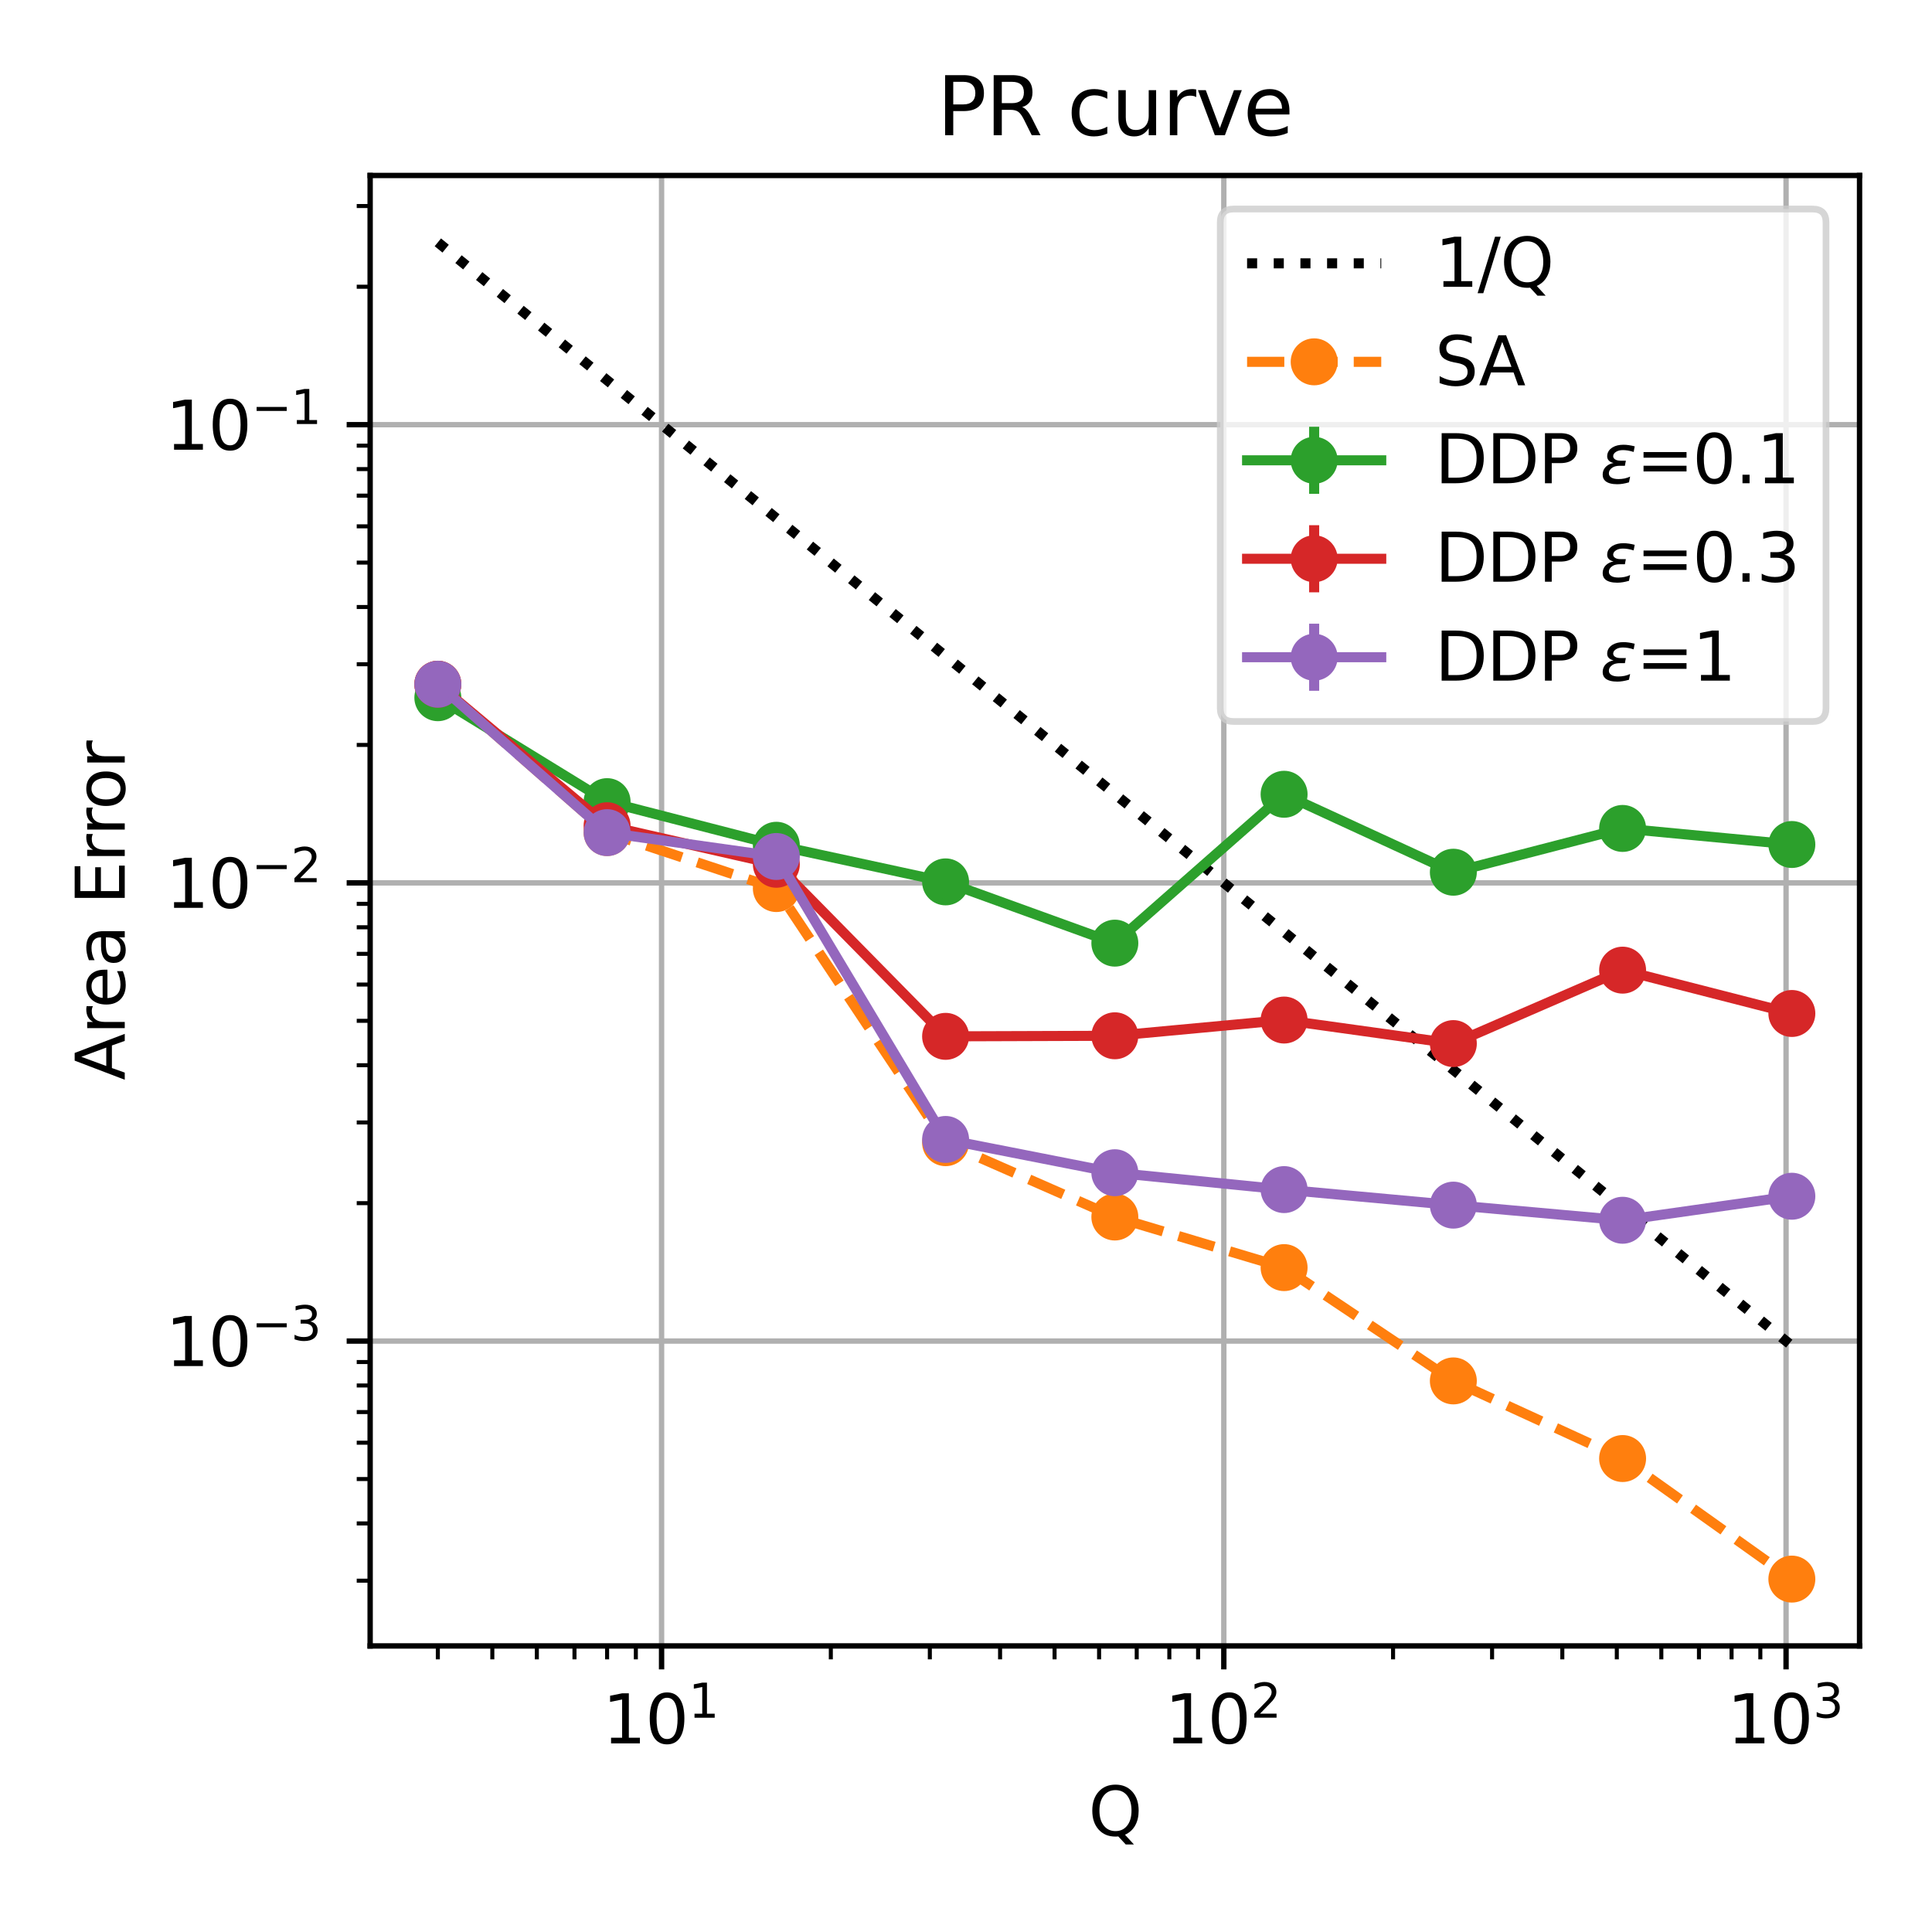 <?xml version="1.0" encoding="utf-8" standalone="no"?>
<!DOCTYPE svg PUBLIC "-//W3C//DTD SVG 1.1//EN"
  "http://www.w3.org/Graphics/SVG/1.1/DTD/svg11.dtd">
<svg xmlns:xlink="http://www.w3.org/1999/xlink" width="288pt" height="288pt" viewBox="0 0 288 288" xmlns="http://www.w3.org/2000/svg" version="1.1">
 <defs>
  <style type="text/css">*{stroke-linejoin: round; stroke-linecap: butt}</style>
 </defs>
 <g id="figure_1">
  <g id="patch_1">
   <path d="M 0 288 
L 288 288 
L 288 0 
L 0 0 
z
" style="fill: #ffffff"/>
  </g>
  <g id="axes_1">
   <g id="patch_2">
    <path d="M 55.176 245.356 
L 277.2 245.356 
L 277.2 26.16 
L 55.176 26.16 
z
" style="fill: #ffffff"/>
   </g>
   <g id="matplotlib.axis_1">
    <g id="xtick_1">
     <g id="line2d_1">
      <path d="M 98.62 245.356 
L 98.62 26.16 
" clip-path="url(#pe315839e0e)" style="fill: none; stroke: #b0b0b0; stroke-width: 0.8; stroke-linecap: square"/>
     </g>
     <g id="line2d_2">
      <defs>
       <path id="m5dd306572b" d="M 0 0 
L 0 3.5 
" style="stroke: #000000; stroke-width: 0.8"/>
      </defs>
      <g>
       <use xlink:href="#m5dd306572b" x="98.62" y="245.356" style="stroke: #000000; stroke-width: 0.8"/>
      </g>
     </g>
     <g id="text_1">
      <!-- $\mathdefault{10^{1}}$ -->
      <g transform="translate(89.82 259.954) scale(0.1 -0.1)">
       <defs>
        <path id="DejaVuSans-31" d="M 794 531 
L 1825 531 
L 1825 4091 
L 703 3866 
L 703 4441 
L 1819 4666 
L 2450 4666 
L 2450 531 
L 3481 531 
L 3481 0 
L 794 0 
L 794 531 
z
" transform="scale(0.016)"/>
        <path id="DejaVuSans-30" d="M 2034 4250 
Q 1547 4250 1301 3770 
Q 1056 3291 1056 2328 
Q 1056 1369 1301 889 
Q 1547 409 2034 409 
Q 2525 409 2770 889 
Q 3016 1369 3016 2328 
Q 3016 3291 2770 3770 
Q 2525 4250 2034 4250 
z
M 2034 4750 
Q 2819 4750 3233 4129 
Q 3647 3509 3647 2328 
Q 3647 1150 3233 529 
Q 2819 -91 2034 -91 
Q 1250 -91 836 529 
Q 422 1150 422 2328 
Q 422 3509 836 4129 
Q 1250 4750 2034 4750 
z
" transform="scale(0.016)"/>
       </defs>
       <use xlink:href="#DejaVuSans-31" transform="translate(0 0.684)"/>
       <use xlink:href="#DejaVuSans-30" transform="translate(63.623 0.684)"/>
       <use xlink:href="#DejaVuSans-31" transform="translate(128.203 38.966) scale(0.7)"/>
      </g>
     </g>
    </g>
    <g id="xtick_2">
     <g id="line2d_3">
      <path d="M 182.432 245.356 
L 182.432 26.16 
" clip-path="url(#pe315839e0e)" style="fill: none; stroke: #b0b0b0; stroke-width: 0.8; stroke-linecap: square"/>
     </g>
     <g id="line2d_4">
      <g>
       <use xlink:href="#m5dd306572b" x="182.432" y="245.356" style="stroke: #000000; stroke-width: 0.8"/>
      </g>
     </g>
     <g id="text_2">
      <!-- $\mathdefault{10^{2}}$ -->
      <g transform="translate(173.632 259.954) scale(0.1 -0.1)">
       <defs>
        <path id="DejaVuSans-32" d="M 1228 531 
L 3431 531 
L 3431 0 
L 469 0 
L 469 531 
Q 828 903 1448 1529 
Q 2069 2156 2228 2338 
Q 2531 2678 2651 2914 
Q 2772 3150 2772 3378 
Q 2772 3750 2511 3984 
Q 2250 4219 1831 4219 
Q 1534 4219 1204 4116 
Q 875 4013 500 3803 
L 500 4441 
Q 881 4594 1212 4672 
Q 1544 4750 1819 4750 
Q 2544 4750 2975 4387 
Q 3406 4025 3406 3419 
Q 3406 3131 3298 2873 
Q 3191 2616 2906 2266 
Q 2828 2175 2409 1742 
Q 1991 1309 1228 531 
z
" transform="scale(0.016)"/>
       </defs>
       <use xlink:href="#DejaVuSans-31" transform="translate(0 0.766)"/>
       <use xlink:href="#DejaVuSans-30" transform="translate(63.623 0.766)"/>
       <use xlink:href="#DejaVuSans-32" transform="translate(128.203 39.047) scale(0.7)"/>
      </g>
     </g>
    </g>
    <g id="xtick_3">
     <g id="line2d_5">
      <path d="M 266.245 245.356 
L 266.245 26.16 
" clip-path="url(#pe315839e0e)" style="fill: none; stroke: #b0b0b0; stroke-width: 0.8; stroke-linecap: square"/>
     </g>
     <g id="line2d_6">
      <g>
       <use xlink:href="#m5dd306572b" x="266.245" y="245.356" style="stroke: #000000; stroke-width: 0.8"/>
      </g>
     </g>
     <g id="text_3">
      <!-- $\mathdefault{10^{3}}$ -->
      <g transform="translate(257.445 259.954) scale(0.1 -0.1)">
       <defs>
        <path id="DejaVuSans-33" d="M 2597 2516 
Q 3050 2419 3304 2112 
Q 3559 1806 3559 1356 
Q 3559 666 3084 287 
Q 2609 -91 1734 -91 
Q 1441 -91 1130 -33 
Q 819 25 488 141 
L 488 750 
Q 750 597 1062 519 
Q 1375 441 1716 441 
Q 2309 441 2620 675 
Q 2931 909 2931 1356 
Q 2931 1769 2642 2001 
Q 2353 2234 1838 2234 
L 1294 2234 
L 1294 2753 
L 1863 2753 
Q 2328 2753 2575 2939 
Q 2822 3125 2822 3475 
Q 2822 3834 2567 4026 
Q 2313 4219 1838 4219 
Q 1578 4219 1281 4162 
Q 984 4106 628 3988 
L 628 4550 
Q 988 4650 1302 4700 
Q 1616 4750 1894 4750 
Q 2613 4750 3031 4423 
Q 3450 4097 3450 3541 
Q 3450 3153 3228 2886 
Q 3006 2619 2597 2516 
z
" transform="scale(0.016)"/>
       </defs>
       <use xlink:href="#DejaVuSans-31" transform="translate(0 0.766)"/>
       <use xlink:href="#DejaVuSans-30" transform="translate(63.623 0.766)"/>
       <use xlink:href="#DejaVuSans-33" transform="translate(128.203 39.047) scale(0.7)"/>
      </g>
     </g>
    </g>
    <g id="xtick_4">
     <g id="line2d_7">
      <defs>
       <path id="mbcc643b53a" d="M 0 0 
L 0 2 
" style="stroke: #000000; stroke-width: 0.6"/>
      </defs>
      <g>
       <use xlink:href="#mbcc643b53a" x="65.268" y="245.356" style="stroke: #000000; stroke-width: 0.6"/>
      </g>
     </g>
    </g>
    <g id="xtick_5">
     <g id="line2d_8">
      <g>
       <use xlink:href="#mbcc643b53a" x="73.39" y="245.356" style="stroke: #000000; stroke-width: 0.6"/>
      </g>
     </g>
    </g>
    <g id="xtick_6">
     <g id="line2d_9">
      <g>
       <use xlink:href="#mbcc643b53a" x="80.026" y="245.356" style="stroke: #000000; stroke-width: 0.6"/>
      </g>
     </g>
    </g>
    <g id="xtick_7">
     <g id="line2d_10">
      <g>
       <use xlink:href="#mbcc643b53a" x="85.637" y="245.356" style="stroke: #000000; stroke-width: 0.6"/>
      </g>
     </g>
    </g>
    <g id="xtick_8">
     <g id="line2d_11">
      <g>
       <use xlink:href="#mbcc643b53a" x="90.498" y="245.356" style="stroke: #000000; stroke-width: 0.6"/>
      </g>
     </g>
    </g>
    <g id="xtick_9">
     <g id="line2d_12">
      <g>
       <use xlink:href="#mbcc643b53a" x="94.785" y="245.356" style="stroke: #000000; stroke-width: 0.6"/>
      </g>
     </g>
    </g>
    <g id="xtick_10">
     <g id="line2d_13">
      <g>
       <use xlink:href="#mbcc643b53a" x="123.85" y="245.356" style="stroke: #000000; stroke-width: 0.6"/>
      </g>
     </g>
    </g>
    <g id="xtick_11">
     <g id="line2d_14">
      <g>
       <use xlink:href="#mbcc643b53a" x="138.609" y="245.356" style="stroke: #000000; stroke-width: 0.6"/>
      </g>
     </g>
    </g>
    <g id="xtick_12">
     <g id="line2d_15">
      <g>
       <use xlink:href="#mbcc643b53a" x="149.08" y="245.356" style="stroke: #000000; stroke-width: 0.6"/>
      </g>
     </g>
    </g>
    <g id="xtick_13">
     <g id="line2d_16">
      <g>
       <use xlink:href="#mbcc643b53a" x="157.202" y="245.356" style="stroke: #000000; stroke-width: 0.6"/>
      </g>
     </g>
    </g>
    <g id="xtick_14">
     <g id="line2d_17">
      <g>
       <use xlink:href="#mbcc643b53a" x="163.839" y="245.356" style="stroke: #000000; stroke-width: 0.6"/>
      </g>
     </g>
    </g>
    <g id="xtick_15">
     <g id="line2d_18">
      <g>
       <use xlink:href="#mbcc643b53a" x="169.45" y="245.356" style="stroke: #000000; stroke-width: 0.6"/>
      </g>
     </g>
    </g>
    <g id="xtick_16">
     <g id="line2d_19">
      <g>
       <use xlink:href="#mbcc643b53a" x="174.31" y="245.356" style="stroke: #000000; stroke-width: 0.6"/>
      </g>
     </g>
    </g>
    <g id="xtick_17">
     <g id="line2d_20">
      <g>
       <use xlink:href="#mbcc643b53a" x="178.597" y="245.356" style="stroke: #000000; stroke-width: 0.6"/>
      </g>
     </g>
    </g>
    <g id="xtick_18">
     <g id="line2d_21">
      <g>
       <use xlink:href="#mbcc643b53a" x="207.662" y="245.356" style="stroke: #000000; stroke-width: 0.6"/>
      </g>
     </g>
    </g>
    <g id="xtick_19">
     <g id="line2d_22">
      <g>
       <use xlink:href="#mbcc643b53a" x="222.421" y="245.356" style="stroke: #000000; stroke-width: 0.6"/>
      </g>
     </g>
    </g>
    <g id="xtick_20">
     <g id="line2d_23">
      <g>
       <use xlink:href="#mbcc643b53a" x="232.892" y="245.356" style="stroke: #000000; stroke-width: 0.6"/>
      </g>
     </g>
    </g>
    <g id="xtick_21">
     <g id="line2d_24">
      <g>
       <use xlink:href="#mbcc643b53a" x="241.015" y="245.356" style="stroke: #000000; stroke-width: 0.6"/>
      </g>
     </g>
    </g>
    <g id="xtick_22">
     <g id="line2d_25">
      <g>
       <use xlink:href="#mbcc643b53a" x="247.651" y="245.356" style="stroke: #000000; stroke-width: 0.6"/>
      </g>
     </g>
    </g>
    <g id="xtick_23">
     <g id="line2d_26">
      <g>
       <use xlink:href="#mbcc643b53a" x="253.262" y="245.356" style="stroke: #000000; stroke-width: 0.6"/>
      </g>
     </g>
    </g>
    <g id="xtick_24">
     <g id="line2d_27">
      <g>
       <use xlink:href="#mbcc643b53a" x="258.122" y="245.356" style="stroke: #000000; stroke-width: 0.6"/>
      </g>
     </g>
    </g>
    <g id="xtick_25">
     <g id="line2d_28">
      <g>
       <use xlink:href="#mbcc643b53a" x="262.41" y="245.356" style="stroke: #000000; stroke-width: 0.6"/>
      </g>
     </g>
    </g>
    <g id="text_4">
     <!-- Q -->
     <g transform="translate(162.252 273.633) scale(0.1 -0.1)">
      <defs>
       <path id="DejaVuSans-51" d="M 2522 4238 
Q 1834 4238 1429 3725 
Q 1025 3213 1025 2328 
Q 1025 1447 1429 934 
Q 1834 422 2522 422 
Q 3209 422 3611 934 
Q 4013 1447 4013 2328 
Q 4013 3213 3611 3725 
Q 3209 4238 2522 4238 
z
M 3406 84 
L 4238 -825 
L 3475 -825 
L 2784 -78 
Q 2681 -84 2626 -87 
Q 2572 -91 2522 -91 
Q 1538 -91 948 567 
Q 359 1225 359 2328 
Q 359 3434 948 4092 
Q 1538 4750 2522 4750 
Q 3503 4750 4090 4092 
Q 4678 3434 4678 2328 
Q 4678 1516 4351 937 
Q 4025 359 3406 84 
z
" transform="scale(0.016)"/>
      </defs>
      <use xlink:href="#DejaVuSans-51"/>
     </g>
    </g>
   </g>
   <g id="matplotlib.axis_2">
    <g id="ytick_1">
     <g id="line2d_29">
      <path d="M 55.176 199.913 
L 277.2 199.913 
" clip-path="url(#pe315839e0e)" style="fill: none; stroke: #b0b0b0; stroke-width: 0.8; stroke-linecap: square"/>
     </g>
     <g id="line2d_30">
      <defs>
       <path id="m0f4c6271a9" d="M 0 0 
L -3.5 0 
" style="stroke: #000000; stroke-width: 0.8"/>
      </defs>
      <g>
       <use xlink:href="#m0f4c6271a9" x="55.176" y="199.913" style="stroke: #000000; stroke-width: 0.8"/>
      </g>
     </g>
     <g id="text_5">
      <!-- $\mathdefault{10^{-3}}$ -->
      <g transform="translate(24.676 203.712) scale(0.1 -0.1)">
       <defs>
        <path id="DejaVuSans-2212" d="M 678 2272 
L 4684 2272 
L 4684 1741 
L 678 1741 
L 678 2272 
z
" transform="scale(0.016)"/>
       </defs>
       <use xlink:href="#DejaVuSans-31" transform="translate(0 0.766)"/>
       <use xlink:href="#DejaVuSans-30" transform="translate(63.623 0.766)"/>
       <use xlink:href="#DejaVuSans-2212" transform="translate(128.203 39.047) scale(0.7)"/>
       <use xlink:href="#DejaVuSans-33" transform="translate(186.855 39.047) scale(0.7)"/>
      </g>
     </g>
    </g>
    <g id="ytick_2">
     <g id="line2d_31">
      <path d="M 55.176 131.609 
L 277.2 131.609 
" clip-path="url(#pe315839e0e)" style="fill: none; stroke: #b0b0b0; stroke-width: 0.8; stroke-linecap: square"/>
     </g>
     <g id="line2d_32">
      <g>
       <use xlink:href="#m0f4c6271a9" x="55.176" y="131.609" style="stroke: #000000; stroke-width: 0.8"/>
      </g>
     </g>
     <g id="text_6">
      <!-- $\mathdefault{10^{-2}}$ -->
      <g transform="translate(24.676 135.408) scale(0.1 -0.1)">
       <use xlink:href="#DejaVuSans-31" transform="translate(0 0.766)"/>
       <use xlink:href="#DejaVuSans-30" transform="translate(63.623 0.766)"/>
       <use xlink:href="#DejaVuSans-2212" transform="translate(128.203 39.047) scale(0.7)"/>
       <use xlink:href="#DejaVuSans-32" transform="translate(186.855 39.047) scale(0.7)"/>
      </g>
     </g>
    </g>
    <g id="ytick_3">
     <g id="line2d_33">
      <path d="M 55.176 63.304 
L 277.2 63.304 
" clip-path="url(#pe315839e0e)" style="fill: none; stroke: #b0b0b0; stroke-width: 0.8; stroke-linecap: square"/>
     </g>
     <g id="line2d_34">
      <g>
       <use xlink:href="#m0f4c6271a9" x="55.176" y="63.304" style="stroke: #000000; stroke-width: 0.8"/>
      </g>
     </g>
     <g id="text_7">
      <!-- $\mathdefault{10^{-1}}$ -->
      <g transform="translate(24.676 67.104) scale(0.1 -0.1)">
       <use xlink:href="#DejaVuSans-31" transform="translate(0 0.684)"/>
       <use xlink:href="#DejaVuSans-30" transform="translate(63.623 0.684)"/>
       <use xlink:href="#DejaVuSans-2212" transform="translate(128.203 38.966) scale(0.7)"/>
       <use xlink:href="#DejaVuSans-31" transform="translate(186.855 38.966) scale(0.7)"/>
      </g>
     </g>
    </g>
    <g id="ytick_4">
     <g id="line2d_35">
      <defs>
       <path id="md392e43935" d="M 0 0 
L -2 0 
" style="stroke: #000000; stroke-width: 0.6"/>
      </defs>
      <g>
       <use xlink:href="#md392e43935" x="55.176" y="235.628" style="stroke: #000000; stroke-width: 0.6"/>
      </g>
     </g>
    </g>
    <g id="ytick_5">
     <g id="line2d_36">
      <g>
       <use xlink:href="#md392e43935" x="55.176" y="227.094" style="stroke: #000000; stroke-width: 0.6"/>
      </g>
     </g>
    </g>
    <g id="ytick_6">
     <g id="line2d_37">
      <g>
       <use xlink:href="#md392e43935" x="55.176" y="220.475" style="stroke: #000000; stroke-width: 0.6"/>
      </g>
     </g>
    </g>
    <g id="ytick_7">
     <g id="line2d_38">
      <g>
       <use xlink:href="#md392e43935" x="55.176" y="215.066" style="stroke: #000000; stroke-width: 0.6"/>
      </g>
     </g>
    </g>
    <g id="ytick_8">
     <g id="line2d_39">
      <g>
       <use xlink:href="#md392e43935" x="55.176" y="210.494" style="stroke: #000000; stroke-width: 0.6"/>
      </g>
     </g>
    </g>
    <g id="ytick_9">
     <g id="line2d_40">
      <g>
       <use xlink:href="#md392e43935" x="55.176" y="206.533" style="stroke: #000000; stroke-width: 0.6"/>
      </g>
     </g>
    </g>
    <g id="ytick_10">
     <g id="line2d_41">
      <g>
       <use xlink:href="#md392e43935" x="55.176" y="203.039" style="stroke: #000000; stroke-width: 0.6"/>
      </g>
     </g>
    </g>
    <g id="ytick_11">
     <g id="line2d_42">
      <g>
       <use xlink:href="#md392e43935" x="55.176" y="179.351" style="stroke: #000000; stroke-width: 0.6"/>
      </g>
     </g>
    </g>
    <g id="ytick_12">
     <g id="line2d_43">
      <g>
       <use xlink:href="#md392e43935" x="55.176" y="167.324" style="stroke: #000000; stroke-width: 0.6"/>
      </g>
     </g>
    </g>
    <g id="ytick_13">
     <g id="line2d_44">
      <g>
       <use xlink:href="#md392e43935" x="55.176" y="158.79" style="stroke: #000000; stroke-width: 0.6"/>
      </g>
     </g>
    </g>
    <g id="ytick_14">
     <g id="line2d_45">
      <g>
       <use xlink:href="#md392e43935" x="55.176" y="152.17" style="stroke: #000000; stroke-width: 0.6"/>
      </g>
     </g>
    </g>
    <g id="ytick_15">
     <g id="line2d_46">
      <g>
       <use xlink:href="#md392e43935" x="55.176" y="146.762" style="stroke: #000000; stroke-width: 0.6"/>
      </g>
     </g>
    </g>
    <g id="ytick_16">
     <g id="line2d_47">
      <g>
       <use xlink:href="#md392e43935" x="55.176" y="142.189" style="stroke: #000000; stroke-width: 0.6"/>
      </g>
     </g>
    </g>
    <g id="ytick_17">
     <g id="line2d_48">
      <g>
       <use xlink:href="#md392e43935" x="55.176" y="138.228" style="stroke: #000000; stroke-width: 0.6"/>
      </g>
     </g>
    </g>
    <g id="ytick_18">
     <g id="line2d_49">
      <g>
       <use xlink:href="#md392e43935" x="55.176" y="134.734" style="stroke: #000000; stroke-width: 0.6"/>
      </g>
     </g>
    </g>
    <g id="ytick_19">
     <g id="line2d_50">
      <g>
       <use xlink:href="#md392e43935" x="55.176" y="111.047" style="stroke: #000000; stroke-width: 0.6"/>
      </g>
     </g>
    </g>
    <g id="ytick_20">
     <g id="line2d_51">
      <g>
       <use xlink:href="#md392e43935" x="55.176" y="99.019" style="stroke: #000000; stroke-width: 0.6"/>
      </g>
     </g>
    </g>
    <g id="ytick_21">
     <g id="line2d_52">
      <g>
       <use xlink:href="#md392e43935" x="55.176" y="90.486" style="stroke: #000000; stroke-width: 0.6"/>
      </g>
     </g>
    </g>
    <g id="ytick_22">
     <g id="line2d_53">
      <g>
       <use xlink:href="#md392e43935" x="55.176" y="83.866" style="stroke: #000000; stroke-width: 0.6"/>
      </g>
     </g>
    </g>
    <g id="ytick_23">
     <g id="line2d_54">
      <g>
       <use xlink:href="#md392e43935" x="55.176" y="78.458" style="stroke: #000000; stroke-width: 0.6"/>
      </g>
     </g>
    </g>
    <g id="ytick_24">
     <g id="line2d_55">
      <g>
       <use xlink:href="#md392e43935" x="55.176" y="73.885" style="stroke: #000000; stroke-width: 0.6"/>
      </g>
     </g>
    </g>
    <g id="ytick_25">
     <g id="line2d_56">
      <g>
       <use xlink:href="#md392e43935" x="55.176" y="69.924" style="stroke: #000000; stroke-width: 0.6"/>
      </g>
     </g>
    </g>
    <g id="ytick_26">
     <g id="line2d_57">
      <g>
       <use xlink:href="#md392e43935" x="55.176" y="66.43" style="stroke: #000000; stroke-width: 0.6"/>
      </g>
     </g>
    </g>
    <g id="ytick_27">
     <g id="line2d_58">
      <g>
       <use xlink:href="#md392e43935" x="55.176" y="42.743" style="stroke: #000000; stroke-width: 0.6"/>
      </g>
     </g>
    </g>
    <g id="ytick_28">
     <g id="line2d_59">
      <g>
       <use xlink:href="#md392e43935" x="55.176" y="30.715" style="stroke: #000000; stroke-width: 0.6"/>
      </g>
     </g>
    </g>
    <g id="text_8">
     <!-- Area Error -->
     <g transform="translate(18.596 161.036) rotate(-90) scale(0.1 -0.1)">
      <defs>
       <path id="DejaVuSans-41" d="M 2188 4044 
L 1331 1722 
L 3047 1722 
L 2188 4044 
z
M 1831 4666 
L 2547 4666 
L 4325 0 
L 3669 0 
L 3244 1197 
L 1141 1197 
L 716 0 
L 50 0 
L 1831 4666 
z
" transform="scale(0.016)"/>
       <path id="DejaVuSans-72" d="M 2631 2963 
Q 2534 3019 2420 3045 
Q 2306 3072 2169 3072 
Q 1681 3072 1420 2755 
Q 1159 2438 1159 1844 
L 1159 0 
L 581 0 
L 581 3500 
L 1159 3500 
L 1159 2956 
Q 1341 3275 1631 3429 
Q 1922 3584 2338 3584 
Q 2397 3584 2469 3576 
Q 2541 3569 2628 3553 
L 2631 2963 
z
" transform="scale(0.016)"/>
       <path id="DejaVuSans-65" d="M 3597 1894 
L 3597 1613 
L 953 1613 
Q 991 1019 1311 708 
Q 1631 397 2203 397 
Q 2534 397 2845 478 
Q 3156 559 3463 722 
L 3463 178 
Q 3153 47 2828 -22 
Q 2503 -91 2169 -91 
Q 1331 -91 842 396 
Q 353 884 353 1716 
Q 353 2575 817 3079 
Q 1281 3584 2069 3584 
Q 2775 3584 3186 3129 
Q 3597 2675 3597 1894 
z
M 3022 2063 
Q 3016 2534 2758 2815 
Q 2500 3097 2075 3097 
Q 1594 3097 1305 2825 
Q 1016 2553 972 2059 
L 3022 2063 
z
" transform="scale(0.016)"/>
       <path id="DejaVuSans-61" d="M 2194 1759 
Q 1497 1759 1228 1600 
Q 959 1441 959 1056 
Q 959 750 1161 570 
Q 1363 391 1709 391 
Q 2188 391 2477 730 
Q 2766 1069 2766 1631 
L 2766 1759 
L 2194 1759 
z
M 3341 1997 
L 3341 0 
L 2766 0 
L 2766 531 
Q 2569 213 2275 61 
Q 1981 -91 1556 -91 
Q 1019 -91 701 211 
Q 384 513 384 1019 
Q 384 1609 779 1909 
Q 1175 2209 1959 2209 
L 2766 2209 
L 2766 2266 
Q 2766 2663 2505 2880 
Q 2244 3097 1772 3097 
Q 1472 3097 1187 3025 
Q 903 2953 641 2809 
L 641 3341 
Q 956 3463 1253 3523 
Q 1550 3584 1831 3584 
Q 2591 3584 2966 3190 
Q 3341 2797 3341 1997 
z
" transform="scale(0.016)"/>
       <path id="DejaVuSans-20" transform="scale(0.016)"/>
       <path id="DejaVuSans-45" d="M 628 4666 
L 3578 4666 
L 3578 4134 
L 1259 4134 
L 1259 2753 
L 3481 2753 
L 3481 2222 
L 1259 2222 
L 1259 531 
L 3634 531 
L 3634 0 
L 628 0 
L 628 4666 
z
" transform="scale(0.016)"/>
       <path id="DejaVuSans-6f" d="M 1959 3097 
Q 1497 3097 1228 2736 
Q 959 2375 959 1747 
Q 959 1119 1226 758 
Q 1494 397 1959 397 
Q 2419 397 2687 759 
Q 2956 1122 2956 1747 
Q 2956 2369 2687 2733 
Q 2419 3097 1959 3097 
z
M 1959 3584 
Q 2709 3584 3137 3096 
Q 3566 2609 3566 1747 
Q 3566 888 3137 398 
Q 2709 -91 1959 -91 
Q 1206 -91 779 398 
Q 353 888 353 1747 
Q 353 2609 779 3096 
Q 1206 3584 1959 3584 
z
" transform="scale(0.016)"/>
      </defs>
      <use xlink:href="#DejaVuSans-41"/>
      <use xlink:href="#DejaVuSans-72" transform="translate(68.408 0)"/>
      <use xlink:href="#DejaVuSans-65" transform="translate(107.271 0)"/>
      <use xlink:href="#DejaVuSans-61" transform="translate(168.795 0)"/>
      <use xlink:href="#DejaVuSans-20" transform="translate(230.074 0)"/>
      <use xlink:href="#DejaVuSans-45" transform="translate(261.861 0)"/>
      <use xlink:href="#DejaVuSans-72" transform="translate(325.045 0)"/>
      <use xlink:href="#DejaVuSans-72" transform="translate(364.408 0)"/>
      <use xlink:href="#DejaVuSans-6f" transform="translate(403.271 0)"/>
      <use xlink:href="#DejaVuSans-72" transform="translate(464.453 0)"/>
     </g>
    </g>
   </g>
   <g id="line2d_60">
    <path d="M 65.268 36.123 
L 90.498 56.685 
L 115.728 77.247 
L 140.958 97.808 
L 166.188 118.37 
L 191.418 138.932 
L 216.648 159.493 
L 241.878 180.055 
L 267.108 200.617 
" clip-path="url(#pe315839e0e)" style="fill: none; stroke-dasharray: 1.5,2.475; stroke-dashoffset: 0; stroke: #000000; stroke-width: 1.5"/>
   </g>
   <g id="line2d_61">
    <path d="M 65.268 101.99 
L 90.498 124.104 
L 115.728 132.456 
L 140.958 170.337 
L 166.188 181.418 
L 191.418 188.96 
L 216.648 205.85 
L 241.878 217.422 
L 267.108 235.393 
" clip-path="url(#pe315839e0e)" style="fill: none; stroke-dasharray: 5.55,2.4; stroke-dashoffset: 0; stroke: #ff7f0e; stroke-width: 1.5"/>
    <defs>
     <path id="m3c834befce" d="M 0 3 
C 0.796 3 1.559 2.684 2.121 2.121 
C 2.684 1.559 3 0.796 3 0 
C 3 -0.796 2.684 -1.559 2.121 -2.121 
C 1.559 -2.684 0.796 -3 0 -3 
C -0.796 -3 -1.559 -2.684 -2.121 -2.121 
C -2.684 -1.559 -3 -0.796 -3 0 
C -3 0.796 -2.684 1.559 -2.121 2.121 
C -1.559 2.684 -0.796 3 0 3 
z
" style="stroke: #ff7f0e"/>
    </defs>
    <g clip-path="url(#pe315839e0e)">
     <use xlink:href="#m3c834befce" x="65.268" y="101.99" style="fill: #ff7f0e; stroke: #ff7f0e"/>
     <use xlink:href="#m3c834befce" x="90.498" y="124.104" style="fill: #ff7f0e; stroke: #ff7f0e"/>
     <use xlink:href="#m3c834befce" x="115.728" y="132.456" style="fill: #ff7f0e; stroke: #ff7f0e"/>
     <use xlink:href="#m3c834befce" x="140.958" y="170.337" style="fill: #ff7f0e; stroke: #ff7f0e"/>
     <use xlink:href="#m3c834befce" x="166.188" y="181.418" style="fill: #ff7f0e; stroke: #ff7f0e"/>
     <use xlink:href="#m3c834befce" x="191.418" y="188.96" style="fill: #ff7f0e; stroke: #ff7f0e"/>
     <use xlink:href="#m3c834befce" x="216.648" y="205.85" style="fill: #ff7f0e; stroke: #ff7f0e"/>
     <use xlink:href="#m3c834befce" x="241.878" y="217.422" style="fill: #ff7f0e; stroke: #ff7f0e"/>
     <use xlink:href="#m3c834befce" x="267.108" y="235.393" style="fill: #ff7f0e; stroke: #ff7f0e"/>
    </g>
   </g>
   <g id="LineCollection_1">
    <path d="M 65.268 104.026 
L 65.268 103.986 
" clip-path="url(#pe315839e0e)" style="fill: none; stroke: #2ca02c; stroke-width: 1.5"/>
    <path d="M 90.498 119.506 
L 90.498 119.493 
" clip-path="url(#pe315839e0e)" style="fill: none; stroke: #2ca02c; stroke-width: 1.5"/>
    <path d="M 115.728 126.034 
L 115.728 125.969 
" clip-path="url(#pe315839e0e)" style="fill: none; stroke: #2ca02c; stroke-width: 1.5"/>
    <path d="M 140.958 131.532 
L 140.958 131.389 
" clip-path="url(#pe315839e0e)" style="fill: none; stroke: #2ca02c; stroke-width: 1.5"/>
    <path d="M 166.188 140.603 
L 166.188 140.581 
" clip-path="url(#pe315839e0e)" style="fill: none; stroke: #2ca02c; stroke-width: 1.5"/>
    <path d="M 191.418 118.419 
L 191.418 118.383 
" clip-path="url(#pe315839e0e)" style="fill: none; stroke: #2ca02c; stroke-width: 1.5"/>
    <path d="M 216.648 130.046 
L 216.648 129.994 
" clip-path="url(#pe315839e0e)" style="fill: none; stroke: #2ca02c; stroke-width: 1.5"/>
    <path d="M 241.878 123.502 
L 241.878 123.487 
" clip-path="url(#pe315839e0e)" style="fill: none; stroke: #2ca02c; stroke-width: 1.5"/>
    <path d="M 267.108 125.906 
L 267.108 125.872 
" clip-path="url(#pe315839e0e)" style="fill: none; stroke: #2ca02c; stroke-width: 1.5"/>
   </g>
   <g id="LineCollection_2">
    <path d="M 65.268 101.991 
L 65.268 101.991 
" clip-path="url(#pe315839e0e)" style="fill: none; stroke: #d62728; stroke-width: 1.5"/>
    <path d="M 90.498 123.092 
L 90.498 123.087 
" clip-path="url(#pe315839e0e)" style="fill: none; stroke: #d62728; stroke-width: 1.5"/>
    <path d="M 115.728 128.839 
L 115.728 128.835 
" clip-path="url(#pe315839e0e)" style="fill: none; stroke: #d62728; stroke-width: 1.5"/>
    <path d="M 140.958 154.513 
L 140.958 154.462 
" clip-path="url(#pe315839e0e)" style="fill: none; stroke: #d62728; stroke-width: 1.5"/>
    <path d="M 166.188 154.406 
L 166.188 154.397 
" clip-path="url(#pe315839e0e)" style="fill: none; stroke: #d62728; stroke-width: 1.5"/>
    <path d="M 191.418 152.06 
L 191.418 152.051 
" clip-path="url(#pe315839e0e)" style="fill: none; stroke: #d62728; stroke-width: 1.5"/>
    <path d="M 216.648 155.568 
L 216.648 155.565 
" clip-path="url(#pe315839e0e)" style="fill: none; stroke: #d62728; stroke-width: 1.5"/>
    <path d="M 241.878 144.656 
L 241.878 144.58 
" clip-path="url(#pe315839e0e)" style="fill: none; stroke: #d62728; stroke-width: 1.5"/>
    <path d="M 267.108 151.085 
L 267.108 151.071 
" clip-path="url(#pe315839e0e)" style="fill: none; stroke: #d62728; stroke-width: 1.5"/>
   </g>
   <g id="LineCollection_3">
    <path d="M 65.268 101.997 
L 65.268 101.997 
" clip-path="url(#pe315839e0e)" style="fill: none; stroke: #9467bd; stroke-width: 1.5"/>
    <path d="M 90.498 124.122 
L 90.498 124.122 
" clip-path="url(#pe315839e0e)" style="fill: none; stroke: #9467bd; stroke-width: 1.5"/>
    <path d="M 115.728 127.68 
L 115.728 127.672 
" clip-path="url(#pe315839e0e)" style="fill: none; stroke: #9467bd; stroke-width: 1.5"/>
    <path d="M 140.958 169.859 
L 140.958 169.854 
" clip-path="url(#pe315839e0e)" style="fill: none; stroke: #9467bd; stroke-width: 1.5"/>
    <path d="M 166.188 174.819 
L 166.188 174.816 
" clip-path="url(#pe315839e0e)" style="fill: none; stroke: #9467bd; stroke-width: 1.5"/>
    <path d="M 191.418 177.337 
L 191.418 177.325 
" clip-path="url(#pe315839e0e)" style="fill: none; stroke: #9467bd; stroke-width: 1.5"/>
    <path d="M 216.648 179.65 
L 216.648 179.641 
" clip-path="url(#pe315839e0e)" style="fill: none; stroke: #9467bd; stroke-width: 1.5"/>
    <path d="M 241.878 181.905 
L 241.878 181.9 
" clip-path="url(#pe315839e0e)" style="fill: none; stroke: #9467bd; stroke-width: 1.5"/>
    <path d="M 267.108 178.327 
L 267.108 178.314 
" clip-path="url(#pe315839e0e)" style="fill: none; stroke: #9467bd; stroke-width: 1.5"/>
   </g>
   <g id="line2d_62">
    <path d="M 65.268 104.006 
L 90.498 119.499 
L 115.728 126.002 
L 140.958 131.46 
L 166.188 140.592 
L 191.418 118.401 
L 216.648 130.02 
L 241.878 123.494 
L 267.108 125.889 
" clip-path="url(#pe315839e0e)" style="fill: none; stroke: #2ca02c; stroke-width: 1.5; stroke-linecap: square"/>
    <defs>
     <path id="m9330220ae6" d="M 0 3 
C 0.796 3 1.559 2.684 2.121 2.121 
C 2.684 1.559 3 0.796 3 0 
C 3 -0.796 2.684 -1.559 2.121 -2.121 
C 1.559 -2.684 0.796 -3 0 -3 
C -0.796 -3 -1.559 -2.684 -2.121 -2.121 
C -2.684 -1.559 -3 -0.796 -3 0 
C -3 0.796 -2.684 1.559 -2.121 2.121 
C -1.559 2.684 -0.796 3 0 3 
z
" style="stroke: #2ca02c"/>
    </defs>
    <g clip-path="url(#pe315839e0e)">
     <use xlink:href="#m9330220ae6" x="65.268" y="104.006" style="fill: #2ca02c; stroke: #2ca02c"/>
     <use xlink:href="#m9330220ae6" x="90.498" y="119.499" style="fill: #2ca02c; stroke: #2ca02c"/>
     <use xlink:href="#m9330220ae6" x="115.728" y="126.002" style="fill: #2ca02c; stroke: #2ca02c"/>
     <use xlink:href="#m9330220ae6" x="140.958" y="131.46" style="fill: #2ca02c; stroke: #2ca02c"/>
     <use xlink:href="#m9330220ae6" x="166.188" y="140.592" style="fill: #2ca02c; stroke: #2ca02c"/>
     <use xlink:href="#m9330220ae6" x="191.418" y="118.401" style="fill: #2ca02c; stroke: #2ca02c"/>
     <use xlink:href="#m9330220ae6" x="216.648" y="130.02" style="fill: #2ca02c; stroke: #2ca02c"/>
     <use xlink:href="#m9330220ae6" x="241.878" y="123.494" style="fill: #2ca02c; stroke: #2ca02c"/>
     <use xlink:href="#m9330220ae6" x="267.108" y="125.889" style="fill: #2ca02c; stroke: #2ca02c"/>
    </g>
   </g>
   <g id="line2d_63">
    <path d="M 65.268 101.991 
L 90.498 123.089 
L 115.728 128.837 
L 140.958 154.487 
L 166.188 154.402 
L 191.418 152.056 
L 216.648 155.566 
L 241.878 144.618 
L 267.108 151.078 
" clip-path="url(#pe315839e0e)" style="fill: none; stroke: #d62728; stroke-width: 1.5; stroke-linecap: square"/>
    <defs>
     <path id="mcd4e7ca640" d="M 0 3 
C 0.796 3 1.559 2.684 2.121 2.121 
C 2.684 1.559 3 0.796 3 0 
C 3 -0.796 2.684 -1.559 2.121 -2.121 
C 1.559 -2.684 0.796 -3 0 -3 
C -0.796 -3 -1.559 -2.684 -2.121 -2.121 
C -2.684 -1.559 -3 -0.796 -3 0 
C -3 0.796 -2.684 1.559 -2.121 2.121 
C -1.559 2.684 -0.796 3 0 3 
z
" style="stroke: #d62728"/>
    </defs>
    <g clip-path="url(#pe315839e0e)">
     <use xlink:href="#mcd4e7ca640" x="65.268" y="101.991" style="fill: #d62728; stroke: #d62728"/>
     <use xlink:href="#mcd4e7ca640" x="90.498" y="123.089" style="fill: #d62728; stroke: #d62728"/>
     <use xlink:href="#mcd4e7ca640" x="115.728" y="128.837" style="fill: #d62728; stroke: #d62728"/>
     <use xlink:href="#mcd4e7ca640" x="140.958" y="154.487" style="fill: #d62728; stroke: #d62728"/>
     <use xlink:href="#mcd4e7ca640" x="166.188" y="154.402" style="fill: #d62728; stroke: #d62728"/>
     <use xlink:href="#mcd4e7ca640" x="191.418" y="152.056" style="fill: #d62728; stroke: #d62728"/>
     <use xlink:href="#mcd4e7ca640" x="216.648" y="155.566" style="fill: #d62728; stroke: #d62728"/>
     <use xlink:href="#mcd4e7ca640" x="241.878" y="144.618" style="fill: #d62728; stroke: #d62728"/>
     <use xlink:href="#mcd4e7ca640" x="267.108" y="151.078" style="fill: #d62728; stroke: #d62728"/>
    </g>
   </g>
   <g id="line2d_64">
    <path d="M 65.268 101.997 
L 90.498 124.122 
L 115.728 127.676 
L 140.958 169.856 
L 166.188 174.818 
L 191.418 177.331 
L 216.648 179.646 
L 241.878 181.902 
L 267.108 178.32 
" clip-path="url(#pe315839e0e)" style="fill: none; stroke: #9467bd; stroke-width: 1.5; stroke-linecap: square"/>
    <defs>
     <path id="m0462cba1a7" d="M 0 3 
C 0.796 3 1.559 2.684 2.121 2.121 
C 2.684 1.559 3 0.796 3 0 
C 3 -0.796 2.684 -1.559 2.121 -2.121 
C 1.559 -2.684 0.796 -3 0 -3 
C -0.796 -3 -1.559 -2.684 -2.121 -2.121 
C -2.684 -1.559 -3 -0.796 -3 0 
C -3 0.796 -2.684 1.559 -2.121 2.121 
C -1.559 2.684 -0.796 3 0 3 
z
" style="stroke: #9467bd"/>
    </defs>
    <g clip-path="url(#pe315839e0e)">
     <use xlink:href="#m0462cba1a7" x="65.268" y="101.997" style="fill: #9467bd; stroke: #9467bd"/>
     <use xlink:href="#m0462cba1a7" x="90.498" y="124.122" style="fill: #9467bd; stroke: #9467bd"/>
     <use xlink:href="#m0462cba1a7" x="115.728" y="127.676" style="fill: #9467bd; stroke: #9467bd"/>
     <use xlink:href="#m0462cba1a7" x="140.958" y="169.856" style="fill: #9467bd; stroke: #9467bd"/>
     <use xlink:href="#m0462cba1a7" x="166.188" y="174.818" style="fill: #9467bd; stroke: #9467bd"/>
     <use xlink:href="#m0462cba1a7" x="191.418" y="177.331" style="fill: #9467bd; stroke: #9467bd"/>
     <use xlink:href="#m0462cba1a7" x="216.648" y="179.646" style="fill: #9467bd; stroke: #9467bd"/>
     <use xlink:href="#m0462cba1a7" x="241.878" y="181.902" style="fill: #9467bd; stroke: #9467bd"/>
     <use xlink:href="#m0462cba1a7" x="267.108" y="178.32" style="fill: #9467bd; stroke: #9467bd"/>
    </g>
   </g>
   <g id="patch_3">
    <path d="M 55.176 245.356 
L 55.176 26.16 
" style="fill: none; stroke: #000000; stroke-width: 0.8; stroke-linejoin: miter; stroke-linecap: square"/>
   </g>
   <g id="patch_4">
    <path d="M 277.2 245.356 
L 277.2 26.16 
" style="fill: none; stroke: #000000; stroke-width: 0.8; stroke-linejoin: miter; stroke-linecap: square"/>
   </g>
   <g id="patch_5">
    <path d="M 55.176 245.356 
L 277.2 245.356 
" style="fill: none; stroke: #000000; stroke-width: 0.8; stroke-linejoin: miter; stroke-linecap: square"/>
   </g>
   <g id="patch_6">
    <path d="M 55.176 26.16 
L 277.2 26.16 
" style="fill: none; stroke: #000000; stroke-width: 0.8; stroke-linejoin: miter; stroke-linecap: square"/>
   </g>
   <g id="text_9">
    <!-- PR curve -->
    <g transform="translate(139.683 20.16) scale(0.12 -0.12)">
     <defs>
      <path id="DejaVuSans-50" d="M 1259 4147 
L 1259 2394 
L 2053 2394 
Q 2494 2394 2734 2622 
Q 2975 2850 2975 3272 
Q 2975 3691 2734 3919 
Q 2494 4147 2053 4147 
L 1259 4147 
z
M 628 4666 
L 2053 4666 
Q 2838 4666 3239 4311 
Q 3641 3956 3641 3272 
Q 3641 2581 3239 2228 
Q 2838 1875 2053 1875 
L 1259 1875 
L 1259 0 
L 628 0 
L 628 4666 
z
" transform="scale(0.016)"/>
      <path id="DejaVuSans-52" d="M 2841 2188 
Q 3044 2119 3236 1894 
Q 3428 1669 3622 1275 
L 4263 0 
L 3584 0 
L 2988 1197 
Q 2756 1666 2539 1819 
Q 2322 1972 1947 1972 
L 1259 1972 
L 1259 0 
L 628 0 
L 628 4666 
L 2053 4666 
Q 2853 4666 3247 4331 
Q 3641 3997 3641 3322 
Q 3641 2881 3436 2590 
Q 3231 2300 2841 2188 
z
M 1259 4147 
L 1259 2491 
L 2053 2491 
Q 2509 2491 2742 2702 
Q 2975 2913 2975 3322 
Q 2975 3731 2742 3939 
Q 2509 4147 2053 4147 
L 1259 4147 
z
" transform="scale(0.016)"/>
      <path id="DejaVuSans-63" d="M 3122 3366 
L 3122 2828 
Q 2878 2963 2633 3030 
Q 2388 3097 2138 3097 
Q 1578 3097 1268 2742 
Q 959 2388 959 1747 
Q 959 1106 1268 751 
Q 1578 397 2138 397 
Q 2388 397 2633 464 
Q 2878 531 3122 666 
L 3122 134 
Q 2881 22 2623 -34 
Q 2366 -91 2075 -91 
Q 1284 -91 818 406 
Q 353 903 353 1747 
Q 353 2603 823 3093 
Q 1294 3584 2113 3584 
Q 2378 3584 2631 3529 
Q 2884 3475 3122 3366 
z
" transform="scale(0.016)"/>
      <path id="DejaVuSans-75" d="M 544 1381 
L 544 3500 
L 1119 3500 
L 1119 1403 
Q 1119 906 1312 657 
Q 1506 409 1894 409 
Q 2359 409 2629 706 
Q 2900 1003 2900 1516 
L 2900 3500 
L 3475 3500 
L 3475 0 
L 2900 0 
L 2900 538 
Q 2691 219 2414 64 
Q 2138 -91 1772 -91 
Q 1169 -91 856 284 
Q 544 659 544 1381 
z
M 1991 3584 
L 1991 3584 
z
" transform="scale(0.016)"/>
      <path id="DejaVuSans-76" d="M 191 3500 
L 800 3500 
L 1894 563 
L 2988 3500 
L 3597 3500 
L 2284 0 
L 1503 0 
L 191 3500 
z
" transform="scale(0.016)"/>
     </defs>
     <use xlink:href="#DejaVuSans-50"/>
     <use xlink:href="#DejaVuSans-52" transform="translate(60.303 0)"/>
     <use xlink:href="#DejaVuSans-20" transform="translate(129.785 0)"/>
     <use xlink:href="#DejaVuSans-63" transform="translate(161.572 0)"/>
     <use xlink:href="#DejaVuSans-75" transform="translate(216.553 0)"/>
     <use xlink:href="#DejaVuSans-72" transform="translate(279.932 0)"/>
     <use xlink:href="#DejaVuSans-76" transform="translate(321.045 0)"/>
     <use xlink:href="#DejaVuSans-65" transform="translate(380.225 0)"/>
    </g>
   </g>
   <g id="legend_1">
    <g id="patch_7">
     <path d="M 183.9 107.551 
L 270.2 107.551 
Q 272.2 107.551 272.2 105.551 
L 272.2 33.16 
Q 272.2 31.16 270.2 31.16 
L 183.9 31.16 
Q 181.9 31.16 181.9 33.16 
L 181.9 105.551 
Q 181.9 107.551 183.9 107.551 
z
" style="fill: #ffffff; opacity: 0.8; stroke: #cccccc; stroke-linejoin: miter"/>
    </g>
    <g id="line2d_65">
     <path d="M 185.9 39.258 
L 195.9 39.258 
L 205.9 39.258 
" style="fill: none; stroke-dasharray: 1.5,2.475; stroke-dashoffset: 0; stroke: #000000; stroke-width: 1.5"/>
    </g>
    <g id="text_10">
     <!-- 1/Q -->
     <g transform="translate(213.9 42.758) scale(0.1 -0.1)">
      <defs>
       <path id="DejaVuSans-2f" d="M 1625 4666 
L 2156 4666 
L 531 -594 
L 0 -594 
L 1625 4666 
z
" transform="scale(0.016)"/>
      </defs>
      <use xlink:href="#DejaVuSans-31"/>
      <use xlink:href="#DejaVuSans-2f" transform="translate(63.623 0)"/>
      <use xlink:href="#DejaVuSans-51" transform="translate(97.314 0)"/>
     </g>
    </g>
    <g id="line2d_66">
     <path d="M 185.9 53.937 
L 195.9 53.937 
L 205.9 53.937 
" style="fill: none; stroke-dasharray: 5.55,2.4; stroke-dashoffset: 0; stroke: #ff7f0e; stroke-width: 1.5"/>
     <g>
      <use xlink:href="#m3c834befce" x="195.9" y="53.937" style="fill: #ff7f0e; stroke: #ff7f0e"/>
     </g>
    </g>
    <g id="text_11">
     <!-- SA -->
     <g transform="translate(213.9 57.437) scale(0.1 -0.1)">
      <defs>
       <path id="DejaVuSans-53" d="M 3425 4513 
L 3425 3897 
Q 3066 4069 2747 4153 
Q 2428 4238 2131 4238 
Q 1616 4238 1336 4038 
Q 1056 3838 1056 3469 
Q 1056 3159 1242 3001 
Q 1428 2844 1947 2747 
L 2328 2669 
Q 3034 2534 3370 2195 
Q 3706 1856 3706 1288 
Q 3706 609 3251 259 
Q 2797 -91 1919 -91 
Q 1588 -91 1214 -16 
Q 841 59 441 206 
L 441 856 
Q 825 641 1194 531 
Q 1563 422 1919 422 
Q 2459 422 2753 634 
Q 3047 847 3047 1241 
Q 3047 1584 2836 1778 
Q 2625 1972 2144 2069 
L 1759 2144 
Q 1053 2284 737 2584 
Q 422 2884 422 3419 
Q 422 4038 858 4394 
Q 1294 4750 2059 4750 
Q 2388 4750 2728 4690 
Q 3069 4631 3425 4513 
z
" transform="scale(0.016)"/>
      </defs>
      <use xlink:href="#DejaVuSans-53"/>
      <use xlink:href="#DejaVuSans-41" transform="translate(65.352 0)"/>
     </g>
    </g>
    <g id="LineCollection_4">
     <path d="M 195.9 73.615 
L 195.9 63.615 
" style="fill: none; stroke: #2ca02c; stroke-width: 1.5"/>
    </g>
    <g id="line2d_67">
     <path d="M 185.9 68.615 
L 205.9 68.615 
" style="fill: none; stroke: #2ca02c; stroke-width: 1.5; stroke-linecap: square"/>
    </g>
    <g id="line2d_68">
     <g>
      <use xlink:href="#m9330220ae6" x="195.9" y="68.615" style="fill: #2ca02c; stroke: #2ca02c"/>
     </g>
    </g>
    <g id="text_12">
     <!-- DDP $\epsilon$=0.1 -->
     <g transform="translate(213.9 72.115) scale(0.1 -0.1)">
      <defs>
       <path id="DejaVuSans-44" d="M 1259 4147 
L 1259 519 
L 2022 519 
Q 2988 519 3436 956 
Q 3884 1394 3884 2338 
Q 3884 3275 3436 3711 
Q 2988 4147 2022 4147 
L 1259 4147 
z
M 628 4666 
L 1925 4666 
Q 3281 4666 3915 4102 
Q 4550 3538 4550 2338 
Q 4550 1131 3912 565 
Q 3275 0 1925 0 
L 628 0 
L 628 4666 
z
" transform="scale(0.016)"/>
       <path id="DejaVuSans-Oblique-3b5" d="M 1263 1888 
Q 925 1963 778 2166 
Q 669 2309 669 2503 
Q 669 3034 1175 3344 
Q 1575 3588 2188 3588 
Q 2425 3588 2684 3550 
Q 2944 3513 3234 3438 
L 3134 2916 
Q 2847 3006 2606 3047 
Q 2359 3088 2138 3088 
Q 1766 3088 1522 2944 
Q 1228 2772 1228 2522 
Q 1228 2356 1381 2241 
Q 1563 2103 1925 2103 
L 2409 2103 
L 2319 1628 
L 1856 1628 
Q 1425 1628 1172 1469 
Q 828 1253 828 916 
Q 828 703 1013 563 
Q 1244 388 1716 388 
Q 2006 388 2284 444 
Q 2563 503 2806 619 
L 2700 84 
Q 2403 -3 2131 -47 
Q 1859 -91 1609 -91 
Q 866 -91 516 194 
Q 250 413 250 781 
Q 250 1278 600 1584 
Q 859 1813 1263 1888 
z
" transform="scale(0.016)"/>
       <path id="DejaVuSans-3d" d="M 678 2906 
L 4684 2906 
L 4684 2381 
L 678 2381 
L 678 2906 
z
M 678 1631 
L 4684 1631 
L 4684 1100 
L 678 1100 
L 678 1631 
z
" transform="scale(0.016)"/>
       <path id="DejaVuSans-2e" d="M 684 794 
L 1344 794 
L 1344 0 
L 684 0 
L 684 794 
z
" transform="scale(0.016)"/>
      </defs>
      <use xlink:href="#DejaVuSans-44" transform="translate(0 0.781)"/>
      <use xlink:href="#DejaVuSans-44" transform="translate(77.002 0.781)"/>
      <use xlink:href="#DejaVuSans-50" transform="translate(154.004 0.781)"/>
      <use xlink:href="#DejaVuSans-20" transform="translate(214.307 0.781)"/>
      <use xlink:href="#DejaVuSans-Oblique-3b5" transform="translate(246.094 0.781)"/>
      <use xlink:href="#DejaVuSans-3d" transform="translate(300.146 0.781)"/>
      <use xlink:href="#DejaVuSans-30" transform="translate(383.936 0.781)"/>
      <use xlink:href="#DejaVuSans-2e" transform="translate(447.559 0.781)"/>
      <use xlink:href="#DejaVuSans-31" transform="translate(479.346 0.781)"/>
     </g>
    </g>
    <g id="LineCollection_5">
     <path d="M 195.9 88.293 
L 195.9 78.293 
" style="fill: none; stroke: #d62728; stroke-width: 1.5"/>
    </g>
    <g id="line2d_69">
     <path d="M 185.9 83.293 
L 205.9 83.293 
" style="fill: none; stroke: #d62728; stroke-width: 1.5; stroke-linecap: square"/>
    </g>
    <g id="line2d_70">
     <g>
      <use xlink:href="#mcd4e7ca640" x="195.9" y="83.293" style="fill: #d62728; stroke: #d62728"/>
     </g>
    </g>
    <g id="text_13">
     <!-- DDP $\epsilon$=0.3 -->
     <g transform="translate(213.9 86.793) scale(0.1 -0.1)">
      <use xlink:href="#DejaVuSans-44" transform="translate(0 0.781)"/>
      <use xlink:href="#DejaVuSans-44" transform="translate(77.002 0.781)"/>
      <use xlink:href="#DejaVuSans-50" transform="translate(154.004 0.781)"/>
      <use xlink:href="#DejaVuSans-20" transform="translate(214.307 0.781)"/>
      <use xlink:href="#DejaVuSans-Oblique-3b5" transform="translate(246.094 0.781)"/>
      <use xlink:href="#DejaVuSans-3d" transform="translate(300.146 0.781)"/>
      <use xlink:href="#DejaVuSans-30" transform="translate(383.936 0.781)"/>
      <use xlink:href="#DejaVuSans-2e" transform="translate(447.559 0.781)"/>
      <use xlink:href="#DejaVuSans-33" transform="translate(479.346 0.781)"/>
     </g>
    </g>
    <g id="LineCollection_6">
     <path d="M 195.9 102.971 
L 195.9 92.971 
" style="fill: none; stroke: #9467bd; stroke-width: 1.5"/>
    </g>
    <g id="line2d_71">
     <path d="M 185.9 97.971 
L 205.9 97.971 
" style="fill: none; stroke: #9467bd; stroke-width: 1.5; stroke-linecap: square"/>
    </g>
    <g id="line2d_72">
     <g>
      <use xlink:href="#m0462cba1a7" x="195.9" y="97.971" style="fill: #9467bd; stroke: #9467bd"/>
     </g>
    </g>
    <g id="text_14">
     <!-- DDP $\epsilon$=1 -->
     <g transform="translate(213.9 101.471) scale(0.1 -0.1)">
      <use xlink:href="#DejaVuSans-44" transform="translate(0 0.094)"/>
      <use xlink:href="#DejaVuSans-44" transform="translate(77.002 0.094)"/>
      <use xlink:href="#DejaVuSans-50" transform="translate(154.004 0.094)"/>
      <use xlink:href="#DejaVuSans-20" transform="translate(214.307 0.094)"/>
      <use xlink:href="#DejaVuSans-Oblique-3b5" transform="translate(246.094 0.094)"/>
      <use xlink:href="#DejaVuSans-3d" transform="translate(300.146 0.094)"/>
      <use xlink:href="#DejaVuSans-31" transform="translate(383.936 0.094)"/>
     </g>
    </g>
   </g>
  </g>
 </g>
 <defs>
  <clipPath id="pe315839e0e">
   <rect x="55.176" y="26.16" width="222.024" height="219.196"/>
  </clipPath>
 </defs>
</svg>
